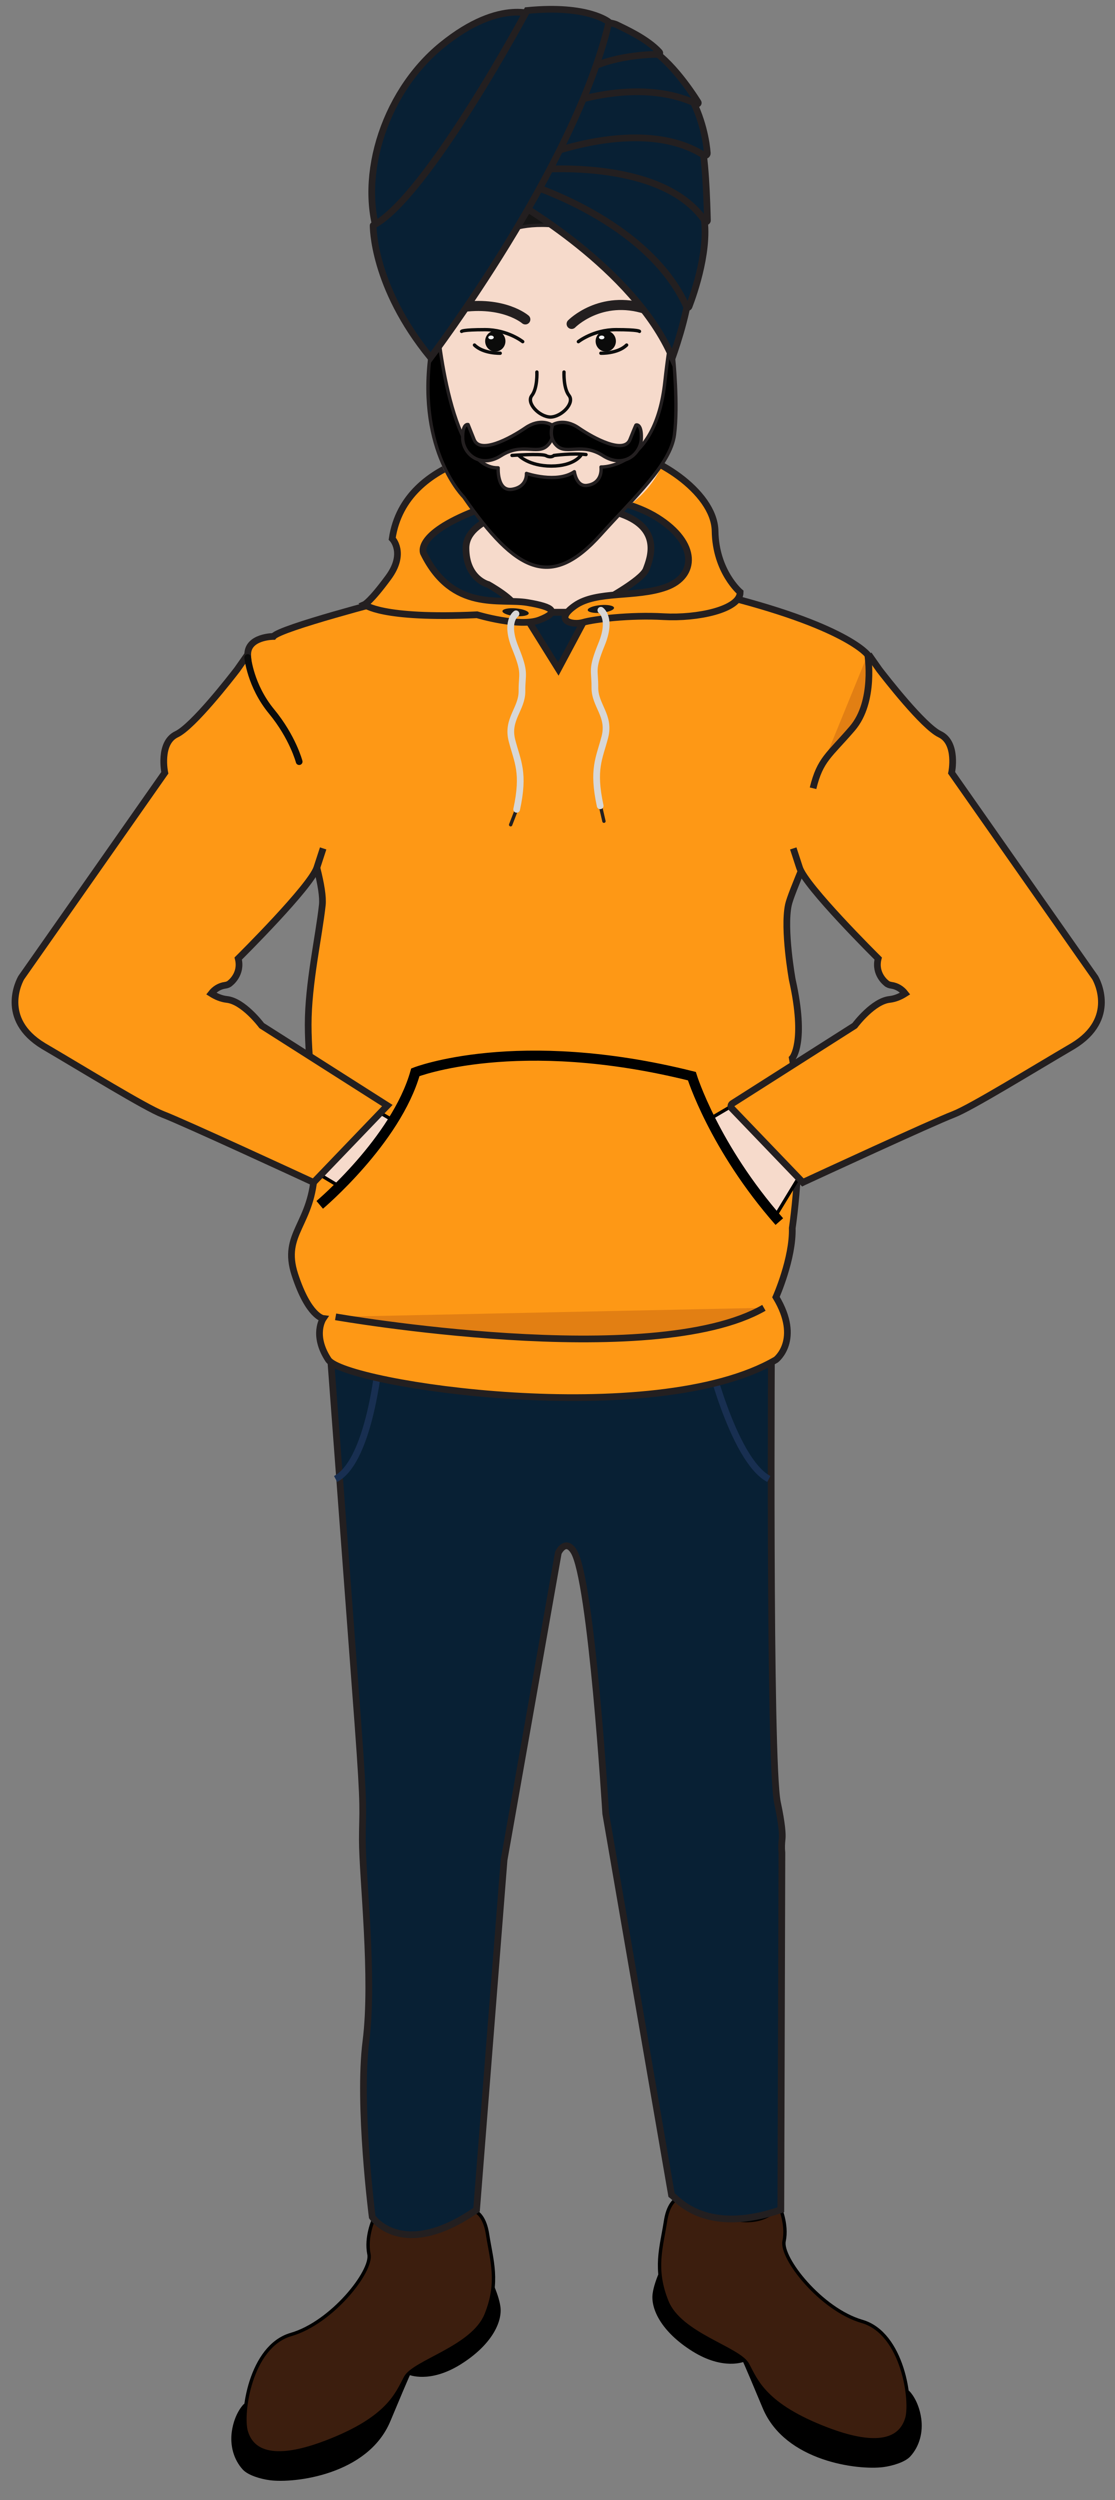 <?xml version="1.0" encoding="utf-8"?>
<!-- Generator: Adobe Illustrator 26.2.1, SVG Export Plug-In . SVG Version: 6.00 Build 0)  -->
<svg version="1.1" id="Layer_1" xmlns="http://www.w3.org/2000/svg" xmlns:xlink="http://www.w3.org/1999/xlink" x="0px" y="0px"
	 width="332px" height="744px" viewBox="0 0 332 744" style="enable-background:new 0 0 332 744;" xml:space="preserve">
<rect x="0" y="0" width="332" height="744" fill="#808080" stroke="none"/>
<style type="text/css">
	.st0{stroke:#000000;stroke-miterlimit:10;}
	.st1{fill:#3C1E0E;stroke:#000000;stroke-miterlimit:10;}
	.st2{fill:#082034;stroke:#231F20;stroke-width:2;stroke-miterlimit:10;}
	.st3{fill:none;stroke:#182F51;stroke-width:2;stroke-miterlimit:10;}
	.st4{fill:#F6DACB;}
	.st5{fill:#FE9815;stroke:#231F20;stroke-width:2;stroke-miterlimit:10;}
	.st6{fill:#E27F13;stroke:#231F20;stroke-width:2;stroke-miterlimit:10;}
	.st7{fill:none;stroke:#231F20;stroke-width:3;stroke-linecap:round;stroke-miterlimit:10;}
	.st8{stroke:#231F20;stroke-linejoin:round;stroke-miterlimit:10;}
	.st9{fill:#FFFFFF;stroke:#231F20;stroke-miterlimit:10;}
	.st10{fill:#151515;stroke:#231F20;stroke-miterlimit:10;}
	.st11{fill:none;stroke:#231F20;stroke-miterlimit:10;}
	.st12{fill:none;stroke:#0C0D0D;stroke-linecap:round;stroke-miterlimit:10;}
	.st13{fill:#0B0B0B;}
	.st14{fill:none;stroke:#0B0B0B;stroke-linecap:round;stroke-miterlimit:10;}
	.st15{fill:#F6DACB;stroke:#000000;stroke-miterlimit:10;}
	.st16{fill:#FE9815;stroke:#000000;stroke-width:3;stroke-miterlimit:10;}
	.st17{fill:#F3F4F5;}
	.st18{fill:none;stroke:#0B0B0B;stroke-width:2;stroke-linecap:round;stroke-miterlimit:10;}
	.st19{fill:#181818;}
	.st20{fill:none;stroke:#231F20;stroke-linecap:round;stroke-miterlimit:10;}
	.st21{fill:none;stroke:#D7D7D7;stroke-width:2;stroke-linecap:round;stroke-miterlimit:10;}
</style>
<path class="st0" d="M72.87,715.84c0,0-2.6,2.52-3.35,7.82c-0.55,3.92,0.47,7.97,3.14,10.89c1.44,1.57,5.03,2.66,7.74,3.01
	c7.22,0.95,28.81-1.56,35.36-17.23s6.05-14.15,6.05-14.15s6.02,2.65,15.09-3.02c9.07-5.67,12.18-12.33,11.61-16.65
	c-0.58-4.32-3.84-10.26-3.84-10.26l-5.92,2.82l-6.69,7.45l-12.76,5.19l-15.79,8.38l-24.69,11.46L72.87,715.84z"/>
<path class="st1" d="M111.22,660.45c0,0-2.41,5.32-1.36,10.35c1.06,5.04-10.99,20.36-23.21,23.9s-14.87,23.77-13.33,28.87
	c1.2,3.97,5.27,10.24,23.84,3.12s20.99-14.4,23.58-19.2s20.02-8.89,23.99-18.66c3.97-9.77,1.63-16.2,0.44-23.94
	s-5.41-7.32-5.41-7.32S120.79,671.5,111.22,660.45z"/>
<path class="st0" d="M270.46,711.94c0,0,2.6,2.52,3.35,7.82c0.55,3.92-0.47,7.97-3.14,10.89c-1.44,1.57-5.03,2.66-7.74,3.01
	c-7.22,0.95-28.81-1.56-35.36-17.23c-6.55-15.68-6.05-14.15-6.05-14.15s-6.02,2.65-15.09-3.02s-12.18-12.33-11.61-16.65
	c0.58-4.32,3.84-10.26,3.84-10.26l5.92,2.82l6.69,7.45l12.76,5.19l15.79,8.38l24.69,11.46L270.46,711.94z"/>
<path class="st1" d="M232.11,656.55c0,0,2.41,5.32,1.36,10.35c-1.06,5.04,10.99,20.36,23.21,23.9
	c12.22,3.54,14.87,23.77,13.33,28.87c-1.2,3.97-5.27,10.24-23.84,3.12c-18.57-7.12-20.99-14.4-23.58-19.2
	c-2.59-4.8-20.02-8.89-23.99-18.66c-3.97-9.77-1.63-16.2-0.44-23.94s5.41-7.32,5.41-7.32S222.53,667.6,232.11,656.55z"/>
<path class="st2" d="M98.01,398.44c0,0,6.51,86.75,8.55,114.32c2.04,27.57,1.33,25.21,1.33,34.75c0,11.11,3.48,41.03,1.07,59.93
	s1.87,52.27,1.87,52.27s8.83,13.25,31.07-2.14l8.19-104.09l16.15-91.4c0,0,2.05-4.34,4.54-0.51c5.35,8.24,9.58,78.13,9.58,78.13
	l19.59,113.47c1.99,1.49,10.31,12.03,32.55,4.41l0.32-106.23c-0.16-1.47-0.09-2.72,0.07-4.2c0.13-1.24-0.02-4.31-1.4-10.75
	c-2.55-11.88-1.75-142.59-1.75-142.59l-54.64-15.99l-44.94,3.57L98.01,398.44z"/>
<path class="st3" d="M113.2,401.82c0,0-2.42,32.55-13.27,38.3"/>
<path class="st3" d="M210.45,401.82c0,0,7.62,32.55,18.47,38.3"/>
<polygon class="st4" points="151.18,137.11 127.5,157.23 132.87,187.54 136.79,199.99 179.98,198.65 196.45,194.24 197.6,168.55 
	190.96,148.29 174.04,143.12 "/>
<path class="st5" d="M116.14,178.41c0,0-32.68,8.43-34.72,10.98c0,0-7.66,0-7.66,5.36c0,5.36,3.06,16.09,6.38,23.49
	c3.32,7.4,16.85,41.62,15.83,51.06s-4.21,23.36-4.21,35.62s2.43,26.43,1.92,43.02c-0.51,16.6-9.96,18.89-5.87,31.4
	c4.09,12.51,8.43,13.02,8.43,13.02s-3.32,4.85,1.53,12.26c4.85,7.4,97.02,21.19,133.28,0c0,0,7.66-5.87,0-18.64
	c0,0,5.11-11.46,4.85-20.54c0,0,4.23-27.21,0.01-50.57c0,0,4.2-4.6-0.01-23.36c0,0-2.68-14.94-1.15-22.21
	c1.53-7.28,26.81-58.98,23.74-74.3c0,0-6.13-8.81-45.57-18.38l-39.06,5.59h-16.09L116.14,178.41z"/>
<path class="st2" d="M156.1,151.35c0,0-17.36,2.55-17.36,11.74c0,9.19,6.64,10.85,6.64,10.85s8.3,4.6,8.3,7.28
	s-20.55-0.89-20.55-0.89l-8.94-4.09c0,0-3.83-11.49-3.83-12.13c0-0.64,2.43-10.09,2.43-10.09l10.34-6l18.13-4.98
	c0,0,23.36,0,24,0.13c0.64,0.13,15.83,3.45,15.83,3.45l10.34,5.49l5.87,9.32l1.53,13.66l-8.55,4.98l-18.89-0.26l-2.55-0.51
	c0,0,12.26-6.51,13.53-9.83c1.28-3.32,4.72-12.13-7.28-16.47S156.1,151.35,156.1,151.35z"/>
<path class="st6" d="M99.93,391.86c0,0,94.21,16.47,127.53-2.68"/>
<polygon class="st2" points="157.56,185.13 166.25,199.07 173.65,185.21 173.84,182.22 155.09,182.22 "/>
<path class="st5" d="M155.08,133.35c0,0-34.47,1.42-38.3,26.94c0,0,4.21,4.27-1.15,11.55s-7.09,8.04-7.09,8.04s4.79,4.4,33.51,3.06
	c0,0,12.72,3.83,18.62,1.53c5.89-2.3,4.36-3.83-3.68-5.17s-22.21,2.94-30.89-14.68c0,0-2.81-5.49,15.45-12.64s41.87-5.62,54.13,2.04
	c12.26,7.66,11.68,17.43,2.68,20.68s-20.68,0.96-27.19,5.55s-0.57,5.87,2.49,4.95s13.98-2.27,23.94-1.69
	c9.96,0.57,22.79-2.11,22.79-7.28c0,0-7.28-6.13-7.47-18.19c-0.19-12.06-19.15-23.36-27.57-23.36
	C176.91,134.69,155.08,133.35,155.08,133.35z"/>
<path class="st4" d="M128.08,101.37c0,0-3.83,33.32,8.23,44.04c9.98,8.87,29.41,17.88,48.83,6.4c7.91-4.67,13.2-12.73,14.55-21.81
	c1.29-8.62,2.04-20.84-0.95-32.66c-5.46-21.55-18.19-26.43-18.19-26.43l-8.23-6.89l-10.53-3.45l-16.47-2.68l-3.64,19.79
	L128.08,101.37z"/>
<path class="st7" d="M170.21,96.39c0,0,8.62-8.81,22.21-4.4"/>
<path class="st7" d="M156.42,95.05c0,0-6.41-5.59-19.63-3.56"/>
<path class="st8" d="M129.95,94.19c0,0,3.32,45.41,18.38,45.03c0,0-0.38,7.15,4.21,6.38c4.6-0.77,4.21-4.72,4.21-4.72
	s9,3.06,14.27-0.51c0,0,0.54,4.47,3.73,4.09c3.19-0.38,4.47-2.81,4.21-5.49c0,0,16.21,0.64,19.02-25.4
	c2.81-26.04,7.33-33.06,7.33-33.06l-4.77,25.91c0,0,1.43,14.13,0.28,22.94c-1.15,8.81-11.91,18.59-21.98,29.78
	c-14.76,16.41-25.09,11.36-40.76-11.23c0,0-13.7-13.46-10.02-42.1L129.95,94.19z"/>
<path class="st9" d="M193.06,3.62"/>
<path class="st10" d="M151.06,68.82c0,0,6.46-3.26,18.36-0.96l-11.27-10.15l-10.53-6.13l-1.4,13.4L151.06,68.82z"/>
<g id="Pagg">
	<path class="st2" d="M152.97,59.69c0,0,35.74,19.91,47.23,46.72c0,0,4.6-12.51,5.11-20.68s-5.36-21.96-5.36-21.96l-15.54-9.19
		h-8.71h-6.28h-6.63h-2.66L152.97,59.69z"/>
	<path class="st2" d="M156.42,54.59c0,0,36.34,10.73,48.01,36.66c0.15,0.32,0.6,0.32,0.73-0.01c1.42-3.68,6.61-18.2,4.09-28.36
		c-2.91-11.72-12.36-19.15-12.36-19.15l-13.72-1.15l-10.48,0.96l-7.17,3.38L156.42,54.59z"/>
	<path class="st2" d="M158.14,50.63c0,0,38.54-4.25,51.83,15.19c0.21,0.3,0.68,0.14,0.67-0.22c-0.11-4.73-0.59-20.81-2.14-23.67
		c-1.82-3.36-10.91-10.45-10.91-10.45h-11.11l-14.94,5.36l-8.77,5.17L158.14,50.63z"/>
	<path class="st2" d="M160.12,46.92c0,0,30.45-12.77,49.44-0.74c0.47,0.3,1.08-0.05,1.04-0.61c-0.23-2.98-1.25-10.48-5.74-18.17
		c-5.79-9.91-14.74-5.47-14.74-5.47l-6.97,2.02l-9.69,2.92l-10.68,9.38L160.12,46.92z"/>
	<path class="st2" d="M166.95,31.48c0,0,22.61-9.01,40.45-0.55c0.32,0.15,0.65-0.2,0.46-0.5c-2.16-3.43-9.4-14.27-16.4-16.95
		c-8.34-3.2-10.91,1.85-10.91,1.85l-4.21,2.37l-3.83,2.11L166.95,31.48z"/>
	<path class="st2" d="M178.89,6.71c0,0,2.94-0.26,4.98,0.77c1.94,0.97,8.85,4.02,12.49,8.05c0.22,0.24,0.04,0.62-0.28,0.63
		c-3.41,0.03-16.67,0.54-24.08,6.51C163.44,29.56,178.89,6.71,178.89,6.71z"/>
	<path class="st2" d="M160.12,4.8c0,0-10.72-5.87-28.6,8.68s-25.53,41.36-17.87,59.23s25.28-18.12,25.28-18.12l21.19-23.24V6.33V4.8
		z"/>
	<path class="st2" d="M128.21,106.41c0,0,42.89-56.43,53.11-99.83c0,0-6.13-5.23-24.38-3.45c0,0-29.74,55.53-45.83,63.96
		C111.1,67.09,110.85,85.22,128.21,106.41z"/>
</g>
<path class="st11" d="M170.69,94.19"/>
<path class="st8" d="M164.16,126.39c0,0-3.27-2.11-7.74,0.96c-4.47,3.06-13.47,7.91-15.26,3.45c-1.79-4.47-1.79-4.47-1.79-4.47
	s-1.72-0.45-1.6,4.15c0.13,4.6,5.23,9.06,11.43,5.11c6.19-3.96,10.62-0.26,13.57-2.81C165.74,130.22,164.16,126.39,164.16,126.39z"
	/>
<path class="st12" d="M167.94,110.71c0,0-0.24,4.79,1.5,6.99s-2.14,6.32-5.54,6.41c-3.4-0.1-7.28-4.21-5.54-6.41
	c1.74-2.2,1.5-6.99,1.5-6.99"/>
<ellipse class="st13" cx="180.37" cy="101.52" rx="3.02" ry="3.1"/>
<path class="st12" d="M178.92,105.11c0,0,4.98,0.19,7.66-2.43"/>
<path class="st12" d="M172.22,101.67c0,0,4.47-3.57,11.23-3.57s6.96,0.51,6.96,0.51"/>
<ellipse class="st13" cx="147.48" cy="101.52" rx="3.02" ry="3.1"/>
<path class="st12" d="M148.94,105.11c0,0-4.98,0.19-7.66-2.43"/>
<path class="st12" d="M155.64,101.67c0,0-4.47-3.57-11.23-3.57c-6.77,0-6.96,0.51-6.96,0.51"/>
<path class="st14" d="M154.47,135.53c0,0,2.92,3.16,9.69,3.16c6.77,0,8.78-3.16,8.78-3.16"/>
<path class="st15" d="M110.39,329.5l12.38,7.28l3.45,10.34l-8.3,8.23c0,0-1.45,1.85-2.6,2.74s-5.31-0.26-5.31-0.26l-5.11-2.49
	l-15.45-9.26l-2.17-7.15L110.39,329.5z"/>
<path class="st15" d="M220.82,327.39l-12.38,7.28l-3.45,10.34l7.91,12.38c0,0,8.68,2.43,9.83,3.32c1.15,0.89,5.62,0.89,5.62,0.89
	l2.93-0.38l10.47-17.23l2.17-7.15L220.82,327.39z"/>
<path class="st16" d="M95.2,358.54c0,0,22.73-19.15,28.47-39.45c0,0,30.26-11.87,82.34,1.15c0,0,6.51,21.06,26.04,43.28"/>
<path class="st5" d="M96.22,252.47c0,0,0,0-1.87,5.73c-1.84,5.63-22.75,26.38-23.4,27.02c-0.01,0.01-0.02,0.02-0.02,0.02
	c1.19,4.62-2.4,7.3-2.4,7.3c-0.4,0.4-0.95,0.58-1.51,0.66c-1.65,0.22-3.12,1.14-4.13,2.45h0h0c1.42,0.9,3,1.58,4.67,1.76
	c4.82,0.53,10.02,7.33,10.35,7.78c0.01,0.01,0.02,0.02,0.02,0.02l34.47,21.92l2.93,1.86l-21.96,22.87c0,0-0.04-0.02-0.11-0.05
	c-0.04-0.02-0.08-0.04-0.13-0.06c-3.24-1.5-38.32-17.71-44.65-20.14c-5.19-2-23.66-13.38-35.35-20.22c-0.07-0.04-0.14-0.08-0.2-0.12
	c-13.33-8.07-7.04-19.59-6.62-20.31c0.01-0.03,0.02-0.04,0.02-0.04l6.02-8.58l36.72-52.37c0,0-1.86-8.92,3.5-11.47
	c4.95-2.35,16.24-16.92,17.95-19.13c0.05-0.08,0.1-0.14,0.13-0.18c0.05-0.07,0.08-0.11,0.08-0.11l3.03-4.32"/>
<path class="st5" d="M236.2,252.47c0,0,0,0,1.87,5.73c1.84,5.63,22.75,26.38,23.4,27.02c0.01,0.01,0.02,0.02,0.02,0.02
	c-1.19,4.62,2.4,7.3,2.4,7.3c0.4,0.4,0.95,0.58,1.51,0.66c1.65,0.22,3.12,1.14,4.13,2.45l0,0l0,0c-1.42,0.9-3,1.58-4.67,1.76
	c-4.82,0.53-10.02,7.33-10.35,7.78c-0.01,0.01-0.02,0.02-0.02,0.02l-34.47,21.92l-1.95,1.24c-0.5,0.32-0.59,1.02-0.18,1.45
	l21.16,22.04c0,0,0.04-0.02,0.11-0.05c0.04-0.02,0.08-0.04,0.13-0.06c3.24-1.5,38.32-17.71,44.65-20.14
	c5.19-2,23.66-13.38,35.35-20.22c0.07-0.04,0.14-0.08,0.2-0.12c13.33-8.07,7.04-19.59,6.62-20.31c-0.01-0.03-0.02-0.04-0.02-0.04
	l-6.02-8.58l-36.72-52.37c0,0,1.86-8.92-3.5-11.47c-4.95-2.35-16.24-16.92-17.95-19.13c-0.05-0.08-0.1-0.14-0.13-0.18
	c-0.05-0.07-0.08-0.11-0.08-0.11l-3.03-4.32"/>
<path class="st8" d="M164.58,126.39c0,0,3.27-2.11,7.74,0.96c4.47,3.06,13.47,7.91,15.26,3.45c1.79-4.47,1.8-4.33,1.8-4.33
	s1.71-0.59,1.58,4.01c-0.13,4.6-5.23,9.06-11.43,5.11c-6.19-3.96-10.62-0.26-13.57-2.81S164.58,126.39,164.58,126.39z"/>
<ellipse class="st17" cx="146.21" cy="100.41" rx="0.81" ry="0.56"/>
<ellipse class="st17" cx="179.16" cy="100.41" rx="0.81" ry="0.56"/>
<path class="st14" d="M152.46,135.53c0,0,8.11-0.6,10.01,0c0,0,1.39,0.89,2.49,0c0,0,5.51-0.74,9.53-0.26"/>
<path class="st18" d="M73.76,195.67c0,0,0.77,8.38,7.09,16.04c6.32,7.66,8.23,14.94,8.23,14.94"/>
<path class="st6" d="M258.37,194.76c0,0,2.3,13.98-4.6,22.02s-9.57,9.15-11.68,17.79"/>
<g>
	
		<ellipse transform="matrix(0.088 -0.996 0.996 0.088 -41.489 319.109)" class="st19" cx="153.57" cy="182.22" rx="1.15" ry="3.93"/>
	
		<ellipse transform="matrix(0.996 -0.088 0.088 0.996 -15.294 16.505)" class="st19" cx="178.98" cy="181.18" rx="3.93" ry="1.15"/>
	<g>
		<line class="st20" x1="153.83" y1="240.84" x2="152.05" y2="245.43"/>
		<line class="st20" x1="178.72" y1="239.58" x2="179.83" y2="244.38"/>
		<path class="st21" d="M153.64,182.65c0,0-3.41,2.29-0.23,10.07s1.96,7.57,2.01,12.92c0.05,5.36-4.63,8.38-2.97,14.75
			s3.76,9.48,1.39,20.45"/>
		<path class="st21" d="M178.91,181.6c0,0,3.41,2.29,0.23,10.07c-3.18,7.78-1.96,7.57-2.01,12.92c-0.05,5.36,4.63,8.38,2.97,14.75
			s-3.76,9.48-1.39,20.45"/>
	</g>
</g>
</svg>
